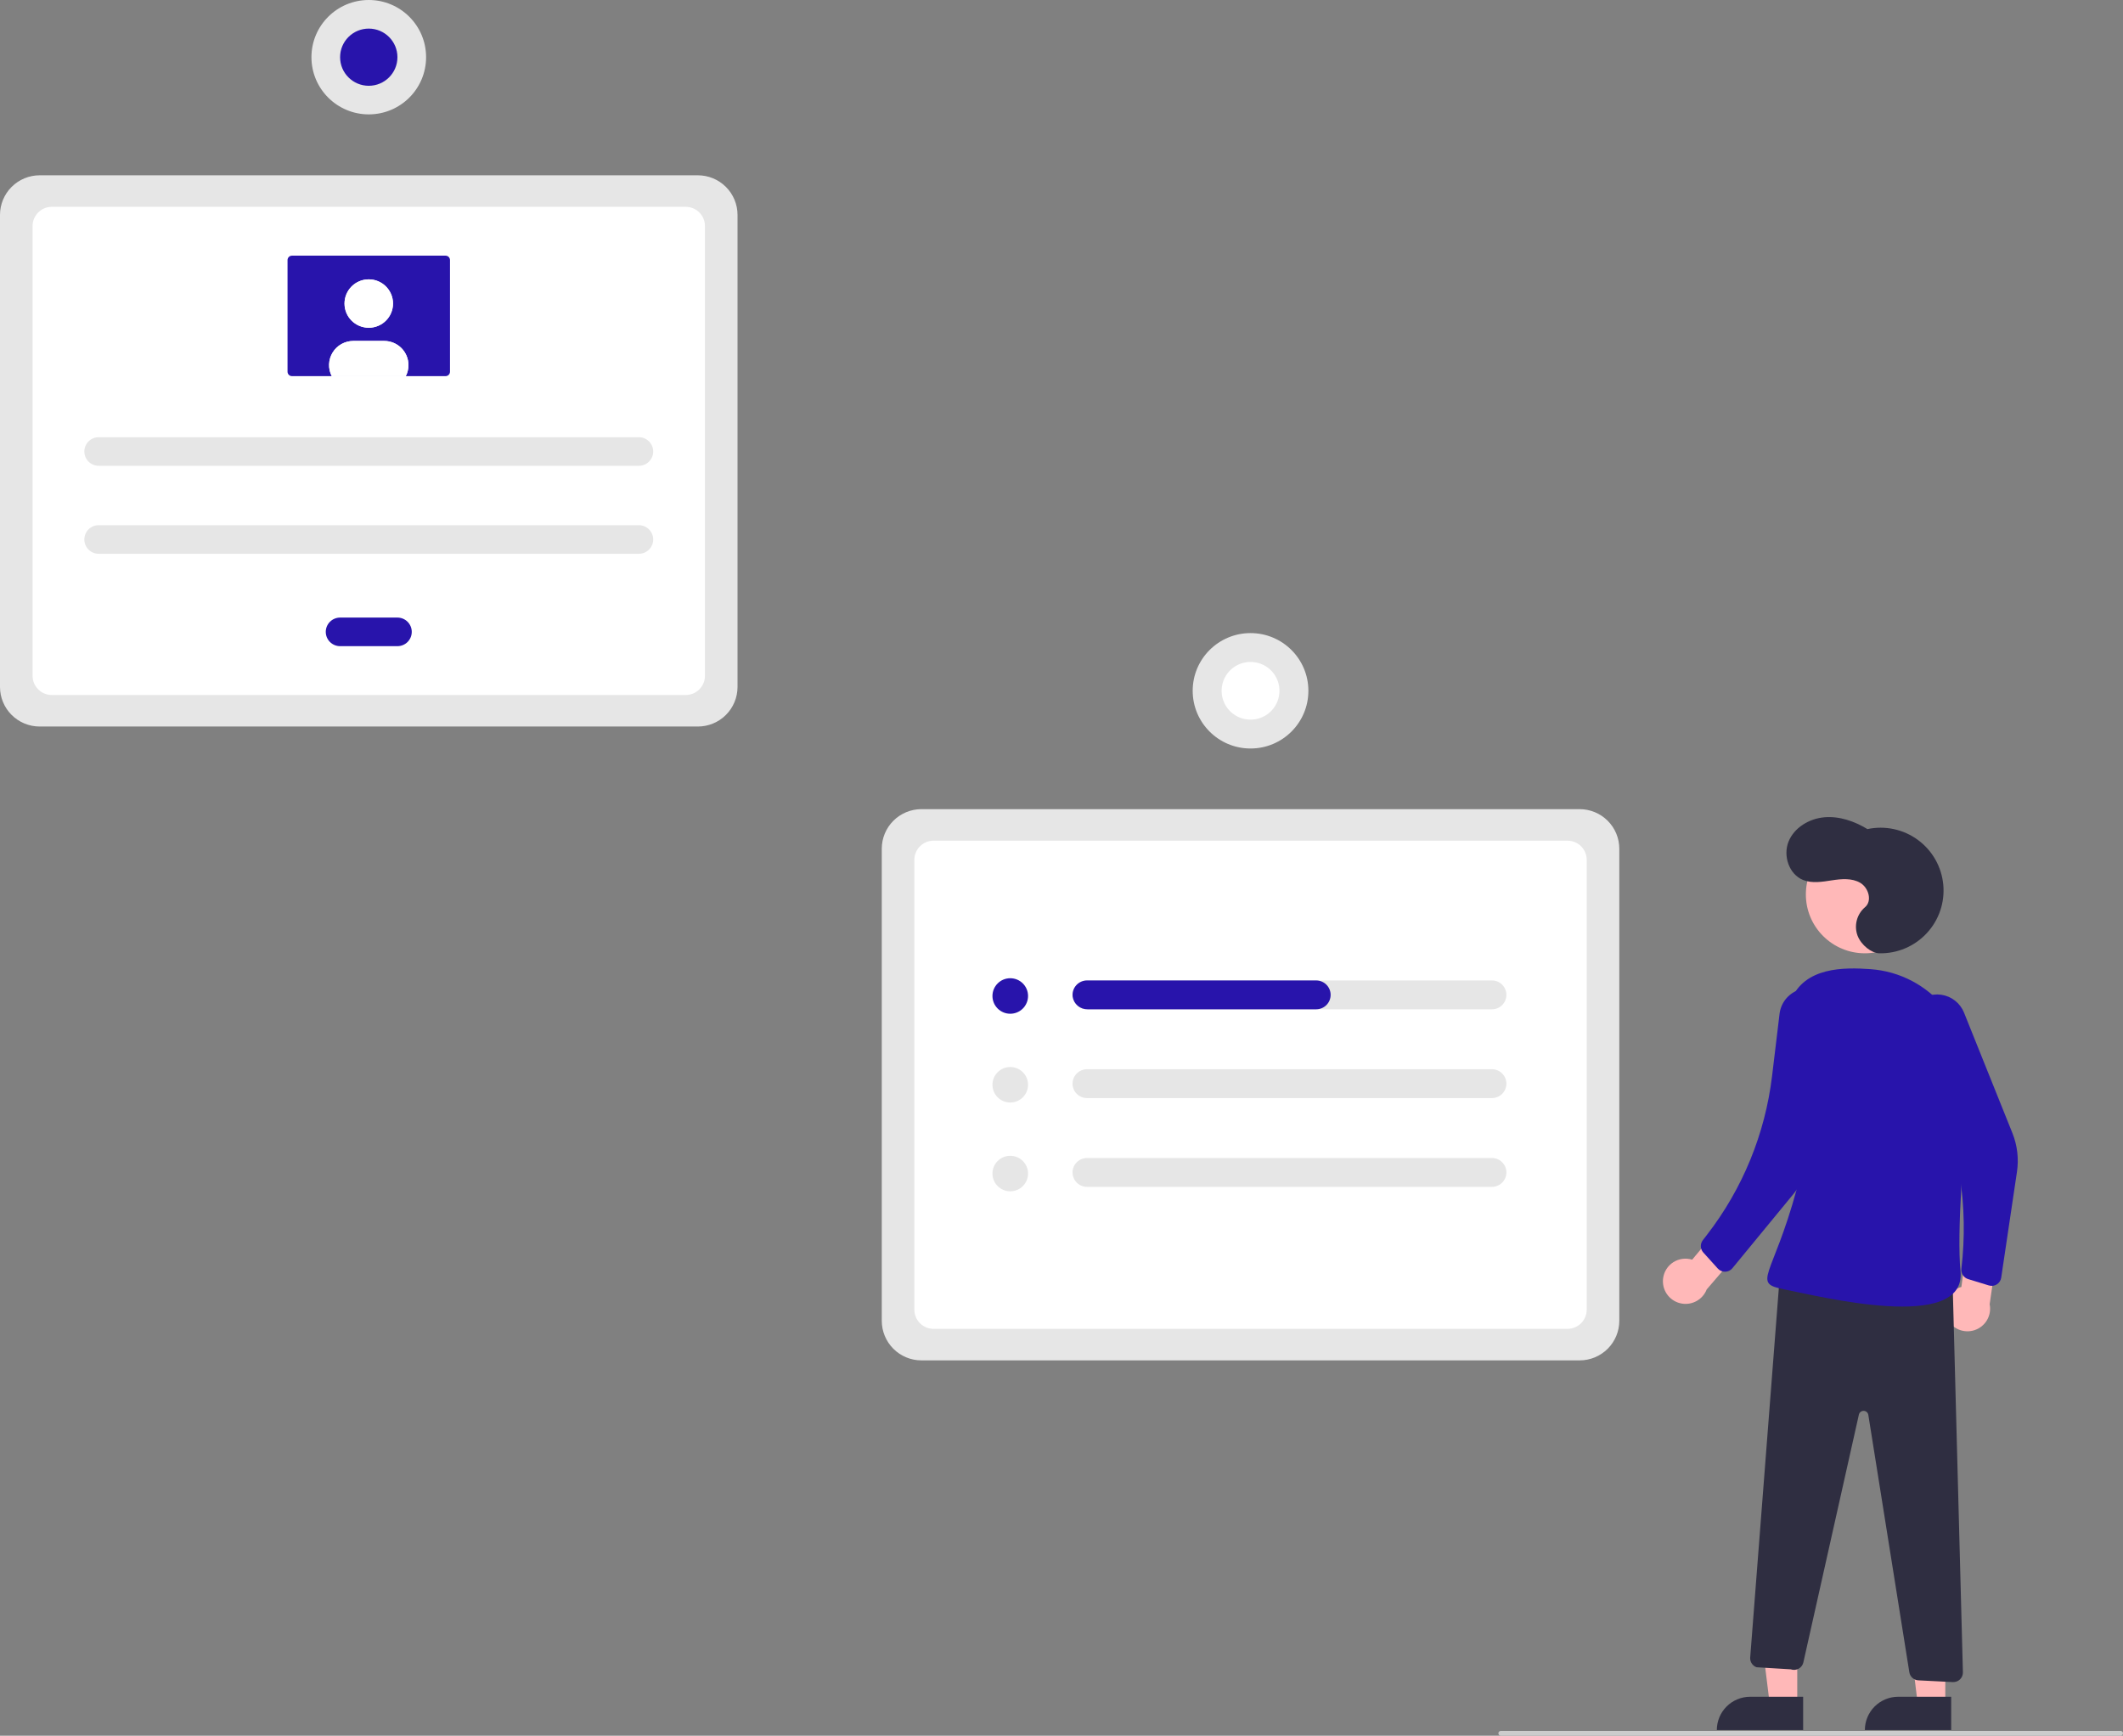 <svg width="252" height="206" viewBox="0 0 252 206" fill="none" xmlns="http://www.w3.org/2000/svg">
<rect x="0" y="0" width="252" height="206" fill="#808080" stroke="none"/>
<g id="undraw_forms_re_pkrt 1" clip-path="url(#clip0_43_5951)">
<path id="Vector" d="M187.506 161.455H109.371C108.124 161.454 106.928 160.959 106.046 160.079C105.164 159.199 104.668 158.006 104.666 156.762V100.726C104.668 99.482 105.164 98.289 106.046 97.409C106.928 96.529 108.124 96.035 109.371 96.033H187.506C188.753 96.035 189.949 96.53 190.831 97.409C191.713 98.289 192.21 99.482 192.211 100.726V156.762C192.21 158.006 191.713 159.199 190.831 160.079C189.949 160.959 188.753 161.454 187.506 161.455Z" fill="#E6E6E6"/>
<path id="Vector_2" d="M110.816 157.714H186.062C186.667 157.714 187.247 157.474 187.675 157.047C188.102 156.62 188.343 156.042 188.343 155.438V102.05C188.343 101.447 188.102 100.868 187.675 100.441C187.247 100.014 186.667 99.775 186.062 99.775H110.816C110.211 99.775 109.63 100.014 109.203 100.441C108.775 100.868 108.534 101.447 108.534 102.05V155.438C108.534 156.042 108.775 156.62 109.203 157.047C109.63 157.474 110.211 157.714 110.816 157.714Z" fill="white"/>
<path id="Vector_3" d="M82.84 86.227H4.705C3.458 86.226 2.262 85.731 1.38 84.851C0.498 83.971 0.001 82.778 0 81.534V25.499C0.001 24.254 0.498 23.061 1.38 22.182C2.262 21.302 3.458 20.807 4.705 20.805H82.84C84.087 20.807 85.283 21.302 86.165 22.182C87.047 23.061 87.543 24.254 87.545 25.499V81.534C87.543 82.778 87.047 83.971 86.165 84.851C85.283 85.731 84.087 86.226 82.84 86.227Z" fill="#E6E6E6"/>
<path id="Vector_4" d="M6.149 82.486H81.395C82 82.486 82.581 82.246 83.008 81.819C83.436 81.393 83.677 80.814 83.677 80.21V26.822C83.677 26.219 83.436 25.64 83.008 25.213C82.581 24.786 82 24.547 81.395 24.547H6.149C5.544 24.547 4.964 24.786 4.536 25.213C4.108 25.64 3.868 26.219 3.868 26.822V80.21C3.868 80.814 4.108 81.393 4.536 81.819C4.964 82.246 5.544 82.486 6.149 82.486Z" fill="white"/>
<path id="Vector_5" d="M177.092 116.363H129.028C128.803 116.363 128.579 116.408 128.371 116.494C128.163 116.58 127.974 116.706 127.814 116.865C127.655 117.024 127.528 117.213 127.442 117.42C127.356 117.628 127.311 117.851 127.311 118.076C127.311 118.3 127.356 118.523 127.442 118.731C127.528 118.939 127.655 119.127 127.814 119.286C127.974 119.445 128.163 119.571 128.371 119.657C128.579 119.743 128.803 119.788 129.028 119.788H177.092C177.548 119.788 177.984 119.607 178.306 119.286C178.628 118.965 178.809 118.53 178.809 118.076C178.809 117.621 178.628 117.186 178.306 116.865C177.984 116.544 177.548 116.363 177.092 116.363Z" fill="#E6E6E6"/>
<path id="Vector_6" d="M129.028 126.9C128.803 126.9 128.579 126.944 128.371 127.03C128.163 127.117 127.974 127.243 127.814 127.402C127.655 127.561 127.528 127.749 127.442 127.957C127.356 128.165 127.311 128.388 127.311 128.612C127.311 128.837 127.356 129.06 127.442 129.268C127.528 129.475 127.655 129.664 127.814 129.823C127.974 129.982 128.163 130.108 128.371 130.194C128.579 130.28 128.803 130.325 129.028 130.325H177.092C177.548 130.325 177.984 130.144 178.306 129.823C178.628 129.502 178.809 129.067 178.809 128.612C178.809 128.158 178.628 127.723 178.306 127.402C177.984 127.081 177.548 126.9 177.092 126.9H129.028Z" fill="#E6E6E6"/>
<path id="Vector_7" d="M129.028 137.437C128.573 137.437 128.136 137.617 127.814 137.939C127.492 138.26 127.311 138.695 127.311 139.149C127.311 139.603 127.492 140.039 127.814 140.36C128.136 140.681 128.573 140.862 129.028 140.862H177.092C177.548 140.862 177.984 140.681 178.306 140.36C178.628 140.039 178.809 139.603 178.809 139.149C178.809 138.695 178.628 138.26 178.306 137.939C177.984 137.617 177.548 137.437 177.092 137.437H129.028Z" fill="#E6E6E6"/>
<path id="Vector_8" d="M119.917 120.315C121.084 120.315 122.03 119.371 122.03 118.207C122.03 117.043 121.084 116.1 119.917 116.1C118.75 116.1 117.804 117.043 117.804 118.207C117.804 119.371 118.75 120.315 119.917 120.315Z" fill="#2814AB"/>
<path id="Vector_9" d="M119.917 130.851C121.084 130.851 122.03 129.908 122.03 128.744C122.03 127.58 121.084 126.637 119.917 126.637C118.75 126.637 117.804 127.58 117.804 128.744C117.804 129.908 118.75 130.851 119.917 130.851Z" fill="#E6E6E6"/>
<path id="Vector_10" d="M119.917 141.388C121.084 141.388 122.03 140.445 122.03 139.281C122.03 138.117 121.084 137.174 119.917 137.174C118.75 137.174 117.804 138.117 117.804 139.281C117.804 140.445 118.75 141.388 119.917 141.388Z" fill="#E6E6E6"/>
<path id="Vector_11" d="M157.946 118.075C157.946 118.3 157.901 118.523 157.815 118.731C157.729 118.938 157.602 119.127 157.443 119.286C157.284 119.445 157.094 119.571 156.886 119.657C156.678 119.743 156.455 119.788 156.229 119.788H129.09C128.666 119.794 128.254 119.647 127.93 119.374C127.606 119.101 127.391 118.721 127.326 118.303C127.294 118.061 127.314 117.815 127.385 117.582C127.456 117.348 127.576 117.132 127.737 116.949C127.898 116.765 128.097 116.618 128.319 116.517C128.542 116.416 128.783 116.364 129.028 116.363H156.229C156.684 116.363 157.121 116.544 157.443 116.865C157.765 117.186 157.946 117.621 157.946 118.075Z" fill="#2814AB"/>
<path id="Vector_12" d="M148.439 88.835C152.231 88.835 155.305 85.769 155.305 81.987C155.305 78.204 152.231 75.138 148.439 75.138C144.646 75.138 141.572 78.204 141.572 81.987C141.572 85.769 144.646 88.835 148.439 88.835Z" fill="#E6E6E6"/>
<path id="Vector_13" d="M151.827 82.535C152.131 80.668 150.86 78.909 148.989 78.606C147.117 78.303 145.353 79.571 145.05 81.438C144.746 83.305 146.017 85.064 147.889 85.367C149.76 85.67 151.524 84.402 151.827 82.535Z" fill="white"/>
<path id="Vector_14" d="M11.712 51.889C11.261 51.889 10.828 52.068 10.509 52.386C10.19 52.705 10.011 53.136 10.011 53.586C10.011 54.036 10.19 54.468 10.509 54.786C10.828 55.104 11.261 55.283 11.712 55.283H75.833C76.284 55.283 76.717 55.104 77.036 54.786C77.355 54.468 77.534 54.036 77.534 53.586C77.534 53.136 77.355 52.705 77.036 52.386C76.717 52.068 76.284 51.889 75.833 51.889H11.712Z" fill="#E6E6E6"/>
<path id="Vector_15" d="M11.712 62.332C11.261 62.332 10.828 62.51 10.509 62.829C10.19 63.147 10.011 63.578 10.011 64.028C10.011 64.479 10.19 64.91 10.509 65.228C10.828 65.547 11.261 65.725 11.712 65.725H75.833C76.284 65.725 76.717 65.547 77.036 65.228C77.355 64.91 77.534 64.479 77.534 64.028C77.534 63.578 77.355 63.147 77.036 62.829C76.717 62.51 76.284 62.332 75.833 62.332H11.712Z" fill="#E6E6E6"/>
<path id="Vector_16" d="M40.37 73.296C39.919 73.296 39.486 73.475 39.167 73.793C38.848 74.111 38.669 74.543 38.669 74.993C38.669 75.443 38.848 75.874 39.167 76.193C39.486 76.511 39.919 76.69 40.37 76.69H47.175C47.626 76.69 48.059 76.511 48.378 76.193C48.697 75.874 48.876 75.443 48.876 74.993C48.876 74.543 48.697 74.111 48.378 73.793C48.059 73.475 47.626 73.296 47.175 73.296H40.37Z" fill="#2814AB"/>
<path id="Vector_17" d="M34.654 30.343C34.515 30.343 34.382 30.398 34.284 30.496C34.186 30.594 34.131 30.727 34.131 30.865V44.119C34.131 44.257 34.186 44.39 34.284 44.488C34.382 44.586 34.515 44.641 34.654 44.641H52.891C53.029 44.641 53.163 44.586 53.261 44.488C53.359 44.39 53.414 44.257 53.414 44.119V30.865C53.414 30.727 53.359 30.594 53.261 30.496C53.163 30.398 53.029 30.343 52.891 30.343L34.654 30.343Z" fill="#2814AB"/>
<path id="Vector_18" d="M43.772 38.898C45.362 38.898 46.651 37.612 46.651 36.026C46.651 34.44 45.362 33.154 43.772 33.154C42.182 33.154 40.894 34.44 40.894 36.026C40.894 37.612 42.182 38.898 43.772 38.898Z" fill="white"/>
<path id="Vector_19" d="M48.483 43.336C48.484 43.789 48.377 44.237 48.169 44.641H39.376C39.151 44.203 39.044 43.715 39.063 43.224C39.082 42.733 39.227 42.255 39.484 41.836C39.742 41.416 40.103 41.07 40.533 40.83C40.963 40.59 41.447 40.464 41.94 40.464H45.604C46.367 40.464 47.099 40.766 47.639 41.303C48.179 41.841 48.483 42.571 48.483 43.332V43.336Z" fill="white"/>
<path id="Vector_20" d="M43.772 38.898C45.362 38.898 46.651 37.612 46.651 36.026C46.651 34.44 45.362 33.154 43.772 33.154C42.182 33.154 40.894 34.44 40.894 36.026C40.894 37.612 42.182 38.898 43.772 38.898Z" fill="white"/>
<path id="Vector_21" d="M48.483 43.336C48.484 43.789 48.377 44.237 48.169 44.641H39.376C39.151 44.203 39.044 43.715 39.063 43.224C39.082 42.733 39.227 42.255 39.484 41.836C39.742 41.416 40.103 41.07 40.533 40.83C40.963 40.59 41.447 40.464 41.94 40.464H45.604C46.367 40.464 47.099 40.766 47.639 41.303C48.179 41.841 48.483 42.571 48.483 43.332V43.336Z" fill="white"/>
<path id="Vector_22" d="M43.772 13.575C47.531 13.575 50.577 10.536 50.577 6.787C50.577 3.039 47.531 0 43.772 0C40.014 0 36.968 3.039 36.968 6.787C36.968 10.536 40.014 13.575 43.772 13.575Z" fill="#E6E6E6"/>
<path id="Vector_23" d="M43.772 10.181C45.651 10.181 47.175 8.662 47.175 6.788C47.175 4.913 45.651 3.394 43.772 3.394C41.893 3.394 40.37 4.913 40.37 6.788C40.37 8.662 41.893 10.181 43.772 10.181Z" fill="#2814AB"/>
<path id="Vector_24" d="M213.335 202.306L210.075 202.306L208.525 189.763L213.336 189.764L213.335 202.306Z" fill="#FFB8B8"/>
<path id="Vector_25" d="M207.747 201.377H214.034V205.326H203.788C203.788 204.807 203.89 204.294 204.089 203.815C204.288 203.336 204.58 202.9 204.947 202.534C205.315 202.167 205.751 201.876 206.232 201.678C206.712 201.479 207.227 201.377 207.747 201.377Z" fill="#2F2E41"/>
<path id="Vector_26" d="M230.907 202.306L227.647 202.306L226.097 189.763L230.909 189.764L230.907 202.306Z" fill="#FFB8B8"/>
<path id="Vector_27" d="M225.319 201.377H231.606V205.326H221.36C221.36 204.807 221.462 204.294 221.661 203.815C221.86 203.336 222.152 202.9 222.519 202.534C222.887 202.167 223.323 201.876 223.804 201.678C224.284 201.479 224.799 201.377 225.319 201.377Z" fill="#2F2E41"/>
<path id="Vector_28" d="M221.36 113.141C225.228 113.141 228.364 110.013 228.364 106.155C228.364 102.297 225.228 99.169 221.36 99.169C217.492 99.169 214.356 102.297 214.356 106.155C214.356 110.013 217.492 113.141 221.36 113.141Z" fill="#FFB8B8"/>
<path id="Vector_29" d="M197.411 151.716C197.46 151.329 197.593 150.958 197.802 150.628C198.01 150.298 198.289 150.018 198.617 149.807C198.946 149.596 199.317 149.459 199.705 149.407C200.092 149.355 200.486 149.387 200.859 149.503L204.774 144.823L208.205 146.502L202.585 153.034C202.348 153.647 201.894 154.151 201.309 154.452C200.724 154.753 200.049 154.83 199.411 154.667C198.773 154.505 198.218 154.115 197.849 153.571C197.48 153.027 197.325 152.367 197.411 151.716Z" fill="#FFB8B8"/>
<path id="Vector_30" d="M231.098 156.45C230.932 156.097 230.844 155.712 230.843 155.322C230.841 154.932 230.925 154.547 231.089 154.193C231.253 153.839 231.493 153.525 231.792 153.274C232.091 153.022 232.441 152.839 232.818 152.737L233.604 146.693L237.403 146.273L236.173 154.794C236.303 155.437 236.191 156.106 235.859 156.673C235.527 157.24 234.999 157.666 234.373 157.87C233.748 158.074 233.069 158.042 232.465 157.781C231.862 157.519 231.375 157.045 231.098 156.45Z" fill="#FFB8B8"/>
<path id="Vector_31" d="M227.213 119.35C227.586 118.873 228.078 118.503 228.639 118.276C229.201 118.049 229.813 117.974 230.413 118.059C231.014 118.143 231.581 118.384 232.058 118.758C232.535 119.131 232.905 119.623 233.13 120.184L238.871 134.474C239.458 135.935 239.645 137.524 239.413 139.08L237.543 151.641C237.519 151.803 237.46 151.958 237.37 152.095C237.281 152.232 237.162 152.349 237.023 152.436C236.884 152.524 236.728 152.58 236.565 152.602C236.403 152.623 236.237 152.61 236.08 152.561L233.616 151.807C233.361 151.729 233.142 151.564 232.996 151.341C232.85 151.118 232.787 150.851 232.818 150.587C233.688 143.192 232.539 135.7 229.492 128.903L226.786 122.865C226.531 122.296 226.436 121.668 226.511 121.049C226.586 120.429 226.829 119.842 227.213 119.35Z" fill="#2814AB"/>
<path id="Vector_32" d="M223.065 113.141C224.119 113.164 225.166 112.964 226.137 112.554C227.108 112.144 227.982 111.534 228.699 110.764C229.417 109.994 229.964 109.081 230.303 108.085C230.642 107.089 230.765 106.033 230.666 104.986C230.566 103.939 230.246 102.925 229.726 102.01C229.205 101.095 228.497 100.301 227.647 99.679C226.796 99.057 225.824 98.621 224.793 98.401C223.762 98.18 222.696 98.18 221.665 98.4C220.125 97.467 218.334 96.839 216.539 96.999C214.744 97.158 212.969 98.221 212.298 99.889C211.627 101.557 212.348 103.756 214.017 104.434C215.087 104.868 216.295 104.658 217.437 104.482C218.579 104.307 219.824 104.193 220.818 104.78C221.811 105.368 222.258 106.944 221.368 107.678C220.896 108.083 220.56 108.622 220.402 109.223C220.245 109.823 220.275 110.457 220.489 111.041C220.936 112.194 222.157 113.121 223.065 113.141Z" fill="#2F2E41"/>
<path id="Vector_33" d="M231.755 151.44L232.997 198.47C233.001 198.626 232.973 198.782 232.914 198.928C232.855 199.073 232.766 199.204 232.654 199.314C232.541 199.423 232.407 199.509 232.26 199.564C232.113 199.619 231.956 199.644 231.799 199.636L227.706 199.428C227.445 199.414 227.196 199.312 227.002 199.138C226.807 198.963 226.679 198.727 226.638 198.47L221.77 167.924C221.749 167.793 221.683 167.674 221.583 167.586C221.484 167.499 221.357 167.449 221.224 167.445C221.092 167.441 220.962 167.483 220.857 167.564C220.752 167.645 220.679 167.76 220.65 167.889L214.06 197.299C214.025 197.457 213.957 197.605 213.86 197.734C213.763 197.862 213.64 197.969 213.499 198.047C213.357 198.125 213.201 198.172 213.04 198.185C212.879 198.198 212.717 198.177 212.565 198.123L208.503 197.876C208.268 197.793 208.067 197.635 207.931 197.426C207.794 197.218 207.73 196.971 207.748 196.723L211.293 150.995L231.755 151.44Z" fill="#2F2E41"/>
<path id="Vector_34" d="M233.749 129.103C234.434 121.976 229.181 115.53 222.021 115.023C218.936 114.804 214.147 114.726 212.568 118.759C207.813 130.909 216.138 130.613 213.269 141.14C210.401 151.666 207.868 152.269 211.803 153.03C215.739 153.79 233.438 158.277 232.711 150.868C232.264 146.314 233.065 136.212 233.749 129.103Z" fill="#2814AB"/>
<path id="Vector_35" d="M213.41 117.523C213.976 117.305 214.589 117.239 215.188 117.333C215.786 117.426 216.35 117.676 216.821 118.056C217.293 118.436 217.655 118.934 217.872 119.498C218.089 120.063 218.153 120.675 218.057 121.272L215.821 135.207C215.439 137.59 214.429 139.828 212.894 141.694L205.634 150.519C205.53 150.645 205.4 150.748 205.252 150.82C205.104 150.891 204.943 150.93 204.779 150.934C204.614 150.938 204.451 150.906 204.3 150.841C204.15 150.776 204.015 150.68 203.905 150.558L202.18 148.648C202.002 148.45 201.898 148.196 201.888 147.93C201.878 147.664 201.962 147.403 202.124 147.192L202.632 146.535C206.856 141.067 209.52 134.564 210.344 127.71L211.233 120.319C211.308 119.7 211.55 119.113 211.933 118.62C212.317 118.128 212.827 117.748 213.41 117.523Z" fill="#2814AB"/>
<path id="Vector_36" d="M251.715 206H178.143C178.067 206 177.995 205.97 177.941 205.917C177.888 205.863 177.858 205.791 177.858 205.716C177.858 205.64 177.888 205.568 177.941 205.514C177.995 205.461 178.067 205.431 178.143 205.431H251.715C251.79 205.431 251.863 205.461 251.916 205.514C251.97 205.568 252 205.64 252 205.716C252 205.791 251.97 205.863 251.916 205.917C251.863 205.97 251.79 206 251.715 206Z" fill="#CCCCCC"/>
</g>
<defs>
<clipPath id="clip0_43_5951">
<rect width="252" height="206" fill="white"/>
</clipPath>
</defs>
</svg>
